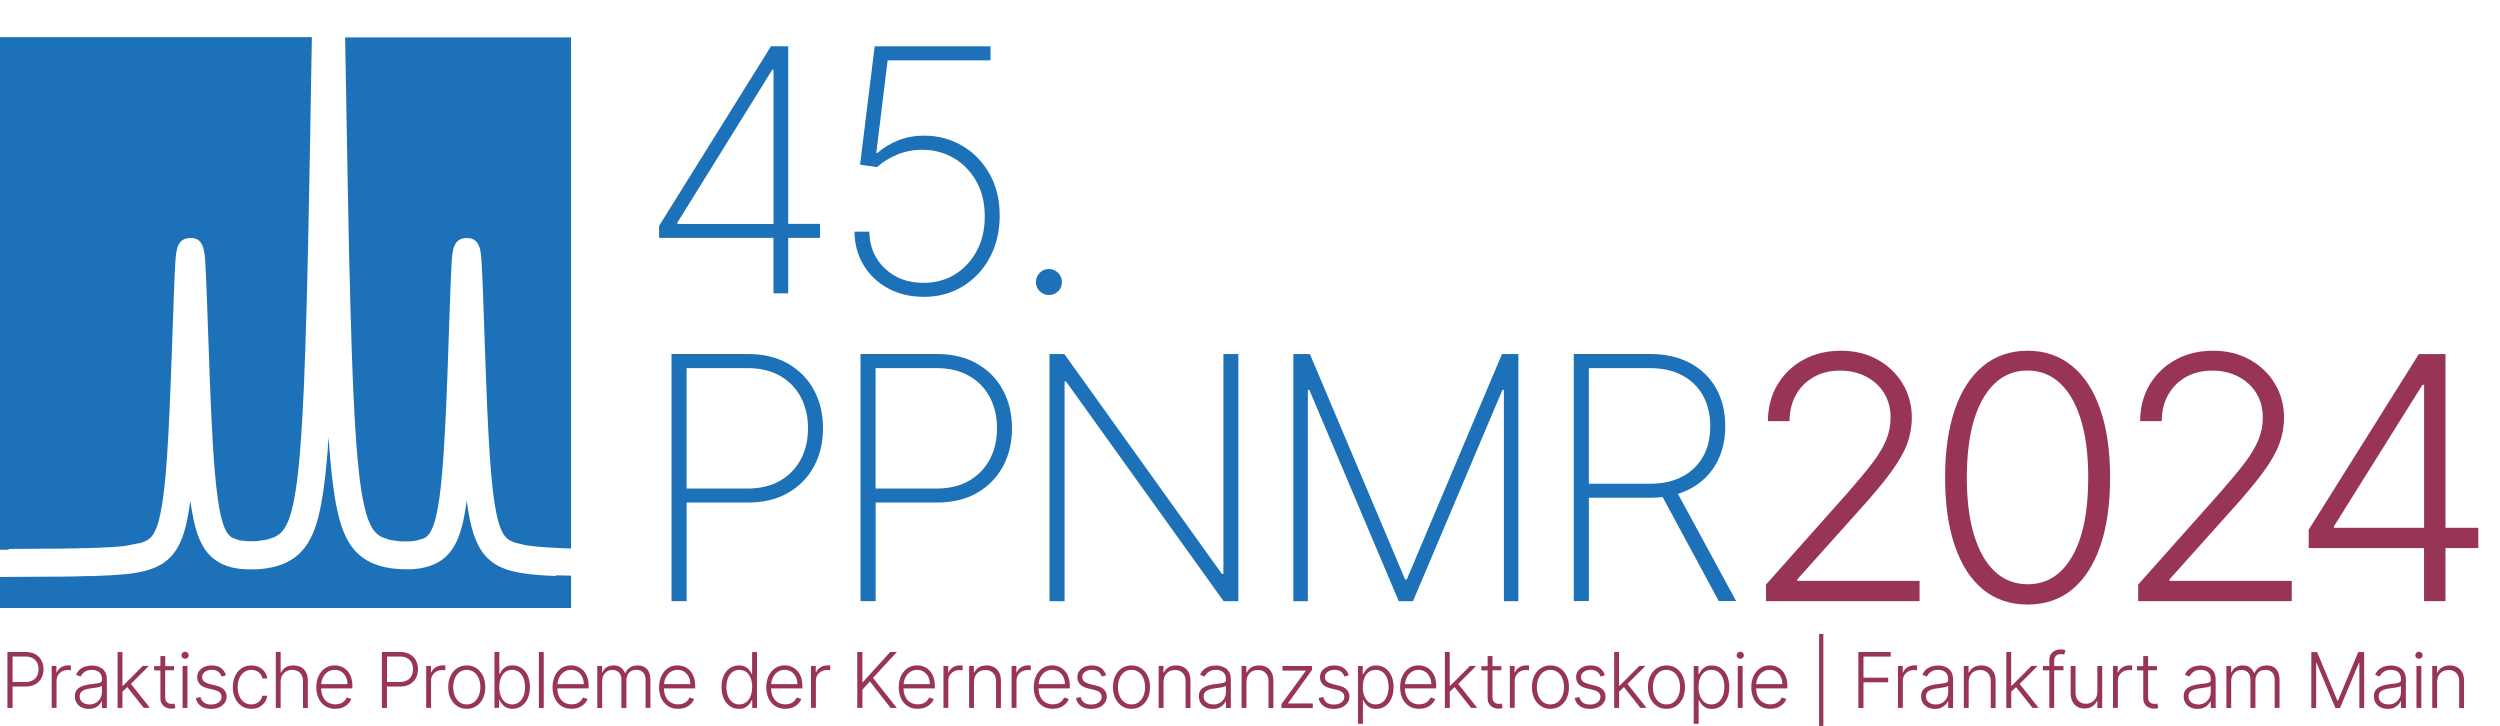 <?xml version="1.0" encoding="UTF-8"?><svg id="Ebene_2" xmlns="http://www.w3.org/2000/svg" viewBox="0 0 389.97 113.26"><defs><style>.cls-1{fill:#1d71b8;}.cls-1,.cls-2{stroke-width:0px;}.cls-2{fill:#983554;}</style></defs><g id="Ebene_1-2"><path class="cls-1" d="M1.35,85.75H0V5.79h48.65c-.04,2.12-.09,4.45-.12,6.76l-.12,7.2c-.05,3.03-.1,6.08-.16,8.86-.07,3.8-.15,7.4-.21,10.63-.07,3.23-.15,6.11-.22,8.73-.07,2.61-.14,4.88-.21,6.96-.07,2.08-.15,3.86-.21,5.5-.07,1.64-.15,3.04-.22,4.34-.07,1.29-.14,2.41-.21,3.45-.07,1.03-.14,1.92-.21,2.75-.07.83-.14,1.55-.21,2.22-.07.66-.14,1.25-.21,1.8-.07.54-.14,1.02-.21,1.47-.07.44-.14.84-.21,1.21-.07.37-.13.69-.2,1-.07.3-.13.57-.19.82-.07.26-.13.49-.19.69-.07.21-.13.4-.19.58-.06.17-.12.33-.18.48-.06.15-.12.28-.18.4-.05.12-.11.23-.16.33-.05.1-.1.19-.17.3-.05.09-.1.16-.14.23-.05.07-.1.14-.14.19-.05.07-.1.13-.15.18-.05.06-.1.12-.13.15l-.13.13s-.1.09-.15.12c-.04.04-.09.07-.15.12-.04.02-.07.05-.11.07-.05.04-.1.07-.12.08l-.19.11s-.07.04-.12.07c-.04.02-.07.04-.11.05l-.94.34s-.06.02-.07.02l-.11.03s-.08.02-.1.02l-1.3.2s-.1.01-.16.02h-.07l-.33.02h-.55s-.49,0-.49,0h-.07l-.46-.04s-.06,0-.09-.01l-.31-.04s-.05,0-.07,0h-.07s-.05-.02-.07-.02l-.32-.06-.95-.34s-.04-.02-.07-.04c-.02-.02-.05-.03-.07-.04-.02-.01-.05-.03-.07-.05-.03-.02-.06-.04-.12-.09-.03-.02-.06-.05-.1-.08l-.12-.12s-.06-.07-.1-.12c-.04-.05-.09-.1-.13-.16-.04-.06-.09-.12-.13-.21-.05-.07-.09-.15-.13-.22-.05-.1-.11-.22-.16-.32-.05-.13-.12-.27-.17-.42-.06-.16-.12-.33-.18-.51-.07-.2-.13-.41-.19-.66-.07-.25-.13-.52-.19-.83-.07-.32-.13-.65-.2-1.04-.07-.4-.13-.82-.2-1.32-.07-.5-.14-1.04-.21-1.67-.07-.63-.14-1.32-.21-2.13-.07-.81-.15-1.69-.21-2.71-.07-1.03-.15-2.16-.21-3.46-.07-1.3-.15-2.73-.22-4.34-.07-1.61-.14-3.4-.21-5.3-.05-1.25-.09-2.62-.14-3.99l-.15-4.1c-.05-1.44-.1-2.89-.15-4.13l-.02-.43c-.07-1.74-.13-3.39-.2-4.44-.12-1.84-.25-3.92-2.36-3.85-2.07.02-2.2,1.97-2.32,3.86-.07,1.05-.13,2.71-.2,4.46l-.02.41c-.05,1.27-.1,2.75-.15,4.21l-.13,3.63c-.05,1.5-.1,3.02-.16,4.4-.07,1.89-.14,3.7-.21,5.31-.07,1.61-.14,3.05-.21,4.35-.07,1.3-.15,2.44-.21,3.46-.07,1.03-.15,1.92-.21,2.73-.07.81-.14,1.5-.21,2.14-.07.63-.14,1.18-.21,1.68-.07.5-.13.93-.21,1.33-.07.4-.13.74-.2,1.05-.06.31-.13.59-.19.84-.07.25-.13.47-.19.68-.06.19-.12.37-.18.52-.05.16-.12.3-.18.43-.05.12-.1.23-.15.32-.04.09-.09.18-.15.29-.05.07-.09.15-.13.19-.04.07-.09.12-.14.19-.05.06-.09.11-.12.15-.04.05-.09.09-.12.12-.04.04-.09.08-.12.11-.04.03-.07.06-.13.1-.04.03-.07.05-.12.09-.04.02-.07.04-.1.07l-.18.1-.66.28s-.06.02-.08.03l-2.7.52s-.05,0-.07,0l-.17.02c-.06,0-.12.01-.18.02-.08.01-.16.02-.25.02l-1.58.13s-.08,0-.12,0h-.14c-.07.01-.15.02-.23.02-.07,0-.14,0-.18,0l-.4.02h-.07l-.81.04s-.06,0-.09,0h-.32s-.07.01-.07.01l-1.01.04c-.09,0-.18,0-.29.01h-.07s-.07,0-.09,0h-.23c-.08,0-.16,0-.23.01h-.34s-.05,0-.07.01l-1,.02h-.46s-.22.01-.22.01h-.38s-.07,0-.09.01l-1.44.02h-.43s-.07,0-.07,0h-.58s-.09,0-.09,0h-.13s-.26,0-.26,0h-.6s-.25.01-.25.01h-.83s-.07.01-.11.01h-1.18s-.07.01-.07.01h-.79s-.07,0-.07,0h-1c-.09,0-.18,0-.22.01h-.65s-.05,0-.09,0Z"/><path class="cls-1" d="M89.07,5.79v79.77c-.09,0-.18,0-.25-.01l-.62-.02h-.08l-.32-.02h-.4s-.1-.02-.13-.02l-.77-.04h-.07l-.35-.02c-.07,0-.15-.01-.23-.01-.07,0-.15-.01-.23-.02h-.14s-.09-.01-.13-.01l-1.83-.15c-.06,0-.12-.01-.18-.02l-.16-.02s-.1-.01-.12-.01h-.09s-.07-.02-.07-.02l-.93-.13-1.58-.38s-.05-.01-.07-.02l-.43-.17s-.09-.04-.13-.06c-.04-.02-.07-.04-.1-.05l-.19-.1s-.05-.04-.12-.08c-.03-.02-.05-.04-.11-.08-.04-.02-.07-.05-.1-.07-.04-.04-.09-.08-.12-.12-.05-.04-.09-.09-.12-.12-.04-.05-.09-.1-.16-.19-.04-.04-.07-.1-.12-.15-.04-.07-.09-.13-.15-.24-.04-.08-.09-.16-.13-.24-.05-.1-.1-.21-.16-.34-.06-.13-.12-.27-.17-.42-.06-.17-.12-.35-.18-.53-.07-.21-.13-.42-.19-.68-.07-.25-.13-.52-.19-.82-.07-.32-.13-.66-.2-1.07-.07-.4-.14-.83-.21-1.33-.07-.51-.14-1.05-.21-1.68-.07-.65-.14-1.34-.21-2.14-.07-.81-.14-1.7-.21-2.73-.07-1.03-.14-2.16-.21-3.46-.07-1.3-.14-2.75-.21-4.35-.07-1.61-.15-3.42-.21-5.31-.05-1.33-.1-2.77-.15-4.21l-.14-4.04c-.05-1.39-.09-2.79-.14-3.99v-.26c-.08-1.74-.15-3.53-.22-4.63-.12-1.89-.25-3.84-2.27-3.85-2.16-.06-2.3,2.01-2.41,3.85-.07,1.11-.15,2.95-.21,4.72v.15c-.05,1.24-.1,2.69-.15,4.13l-.15,4.29c-.04,1.31-.09,2.61-.13,3.81-.07,1.89-.15,3.69-.21,5.3-.07,1.61-.15,3.04-.22,4.35-.07,1.29-.14,2.42-.21,3.45-.07,1.02-.14,1.91-.21,2.71-.07.8-.15,1.49-.21,2.13-.07.63-.14,1.17-.21,1.67-.07.49-.14.92-.21,1.32-.07.39-.13.73-.2,1.04-.06.3-.13.58-.19.84-.06.24-.13.45-.19.66-.05.18-.12.35-.18.52-.05.15-.11.27-.16.38-.05.12-.1.23-.17.35-.04.09-.09.16-.13.24-.04.07-.09.13-.13.19-.04.05-.09.11-.14.18-.03.04-.06.07-.12.13-.02.03-.05.05-.1.1-.03.02-.06.05-.12.1-.03.02-.06.04-.09.06-.02.02-.05.04-.08.05-.02.02-.05.04-.08.05-.02.02-.04.03-.09.05l-.11.05-1.14.33s-.07.01-.07.01h-.05s-.05.02-.07.02l-.32.04s-.06.01-.09.01l-.45.04h-.56s-.49,0-.49,0h-.07l-.32-.02s-.09,0-.11,0c-.04,0-.09,0-.13-.01l-1.34-.21s-.07-.02-.09-.02l-.08-.02s-.05-.02-.07-.02l-.93-.33s-.09-.04-.13-.06c-.04-.02-.09-.05-.18-.1-.04-.02-.09-.05-.1-.05-.04-.03-.09-.06-.15-.1-.04-.03-.08-.05-.12-.09-.04-.03-.09-.07-.13-.11-.04-.04-.09-.07-.16-.14-.04-.04-.08-.08-.1-.1-.05-.05-.09-.1-.14-.15-.04-.06-.09-.12-.15-.19-.04-.05-.09-.11-.13-.18-.05-.07-.1-.16-.16-.26-.05-.09-.1-.18-.16-.29-.05-.1-.12-.21-.16-.32-.05-.13-.12-.26-.17-.4-.06-.15-.12-.31-.19-.49-.06-.18-.12-.36-.18-.57-.06-.21-.13-.44-.19-.68-.07-.26-.13-.53-.2-.85-.07-.3-.13-.63-.2-.99-.07-.37-.14-.77-.21-1.21-.07-.45-.14-.93-.21-1.47-.07-.54-.14-1.13-.21-1.8-.07-.67-.14-1.39-.21-2.21-.07-.83-.15-1.72-.21-2.76-.07-1.04-.15-2.15-.21-3.44-.07-1.3-.15-2.71-.22-4.34-.07-1.64-.14-3.43-.21-5.5-.07-2.08-.14-4.35-.21-6.96-.07-2.62-.15-5.5-.22-8.73-.07-3.23-.14-6.83-.21-10.63-.05-2.89-.11-6.05-.16-9.19l-.12-6.84c-.04-2.33-.08-4.66-.12-6.79h35.24Z"/><path class="cls-1" d="M86.72,89.74h.16c.07.01.15.01.25.02.07,0,.13,0,.2,0,.02,0,.07,0,.09,0h.41c.09.02.16.02.23.02h.32s.02,0,.02,0c.08,0,.16,0,.24.01h.21c.07.01.15.01.23.01v5.04H0v-4.85h1.22c.09,0,.17,0,.26-.01h1.68s.26-.01.26-.01h.61s.1,0,.1,0h1.2s.08-.01.08-.01c.06,0,.12,0,.18,0h.82s.07,0,.07,0h.79s.22-.01.22-.01c.09,0,.18,0,.26,0h.16c.1,0,.19,0,.27,0h.38s.23,0,.23,0c.09,0,.18,0,.22,0h.63s.07-.01.07-.01h.37c.09,0,.19,0,.3-.01h.55s.11-.01.13-.01h.32c.09,0,.17-.01.24-.01h.57s.08-.02.09-.02h.19c.07,0,.13,0,.24-.01h.33s.09,0,.12-.01h.2c.09,0,.18,0,.25-.01h.16s.07,0,.07,0c.08,0,.16,0,.18,0h.37c.08-.01.16-.02.3-.02h.36s.07-.02.08-.02c.09,0,.18,0,.2,0,.09,0,.17,0,.2-.01l.64-.03c.07,0,.15,0,.26-.01l.38-.02s.08,0,.12,0h.11s.05-.01.07-.01l.36-.02c.08,0,.16,0,.29-.02l1.29-.1s.05,0,.07,0l.22-.02s.06,0,.07,0h.08s.07-.01.11-.02l.36-.04s.05,0,.07,0l.9-.13c.1-.01.19-.02.26-.04l.2-.04s.07-.01.1-.02l.65-.13c.11-.02.21-.04.28-.06.1-.02.19-.05.25-.06l.24-.07s.1-.03.12-.04l.13-.04c.1-.03.19-.06.27-.09.1-.03.2-.06.33-.11l.24-.1s.07-.02.09-.03c.08-.04.15-.07.21-.09.09-.04.19-.09.34-.16.1-.05.19-.1.3-.16l.23-.13c.11-.06.22-.13.32-.2.1-.07.21-.15.3-.22.11-.08.21-.16.33-.26.1-.09.21-.18.34-.32.09-.09.18-.18.29-.3.1-.11.19-.22.28-.33.1-.12.2-.26.32-.42.1-.14.19-.29.27-.43.1-.16.19-.34.29-.53.09-.18.19-.37.28-.58.09-.2.17-.41.26-.65.09-.23.17-.47.26-.75.08-.26.16-.54.24-.86.07-.3.15-.63.23-1.02.08-.37.15-.76.23-1.21.08-.44.15-.92.23-1.47.02-.12.04-.25.05-.38.01.1.02.19.04.28.07.55.15,1.02.23,1.46.08.45.15.85.23,1.21.08.37.16.7.24,1,.08.32.16.59.24.85.09.27.17.52.26.75.09.23.18.43.27.65.09.2.18.38.27.57.1.18.19.36.28.5.1.16.21.32.31.46.1.14.2.27.29.38.12.13.23.26.32.35.11.12.22.22.32.32.12.1.23.2.31.26.1.08.19.15.34.26.11.07.22.15.33.21.1.07.21.13.32.19.01,0,.07.03.08.04.07.04.15.08.23.12.07.04.14.07.26.12.02.01.04.02.05.02.1.04.19.08.32.12.08.03.16.06.24.09.01,0,.06.02.07.02.08.02.16.05.19.06.09.03.18.05.3.09.01,0,.07.01.08.02.08.02.16.04.21.05l.26.05s.08.01.09.02c.07.01.15.02.24.04.09.02.17.03.26.04l.24.03c.08.01.16.02.24.02.06,0,.12.01.19.02,0,0,.07,0,.08.01h.19s.07.02.1.02h.18c.08.01.16.02.26.02h.52s.54,0,.54,0c.08,0,.15,0,.23,0h.21c.09-.02.19-.02.28-.04h.12c.05,0,.12-.01.17-.02l.62-.07s.07-.01.08-.01l1-.18s.07-.01.07-.02c.09-.01.16-.04.21-.04.09-.02.17-.04.26-.07.1-.02.18-.05.24-.07l.29-.09c.09-.02.18-.06.27-.09l.2-.07s.06-.02.09-.03c.09-.04.18-.07.26-.11s.18-.07.27-.12c.1-.05.21-.1.31-.15.1-.05.21-.11.27-.15.08-.04.16-.09.25-.15.02,0,.05-.03.07-.04.1-.06.19-.13.29-.19.1-.07.21-.15.3-.21.1-.08.2-.16.3-.25.1-.08.19-.16.27-.24.11-.1.21-.2.33-.33.09-.1.19-.2.29-.32.09-.11.18-.22.29-.36.1-.12.19-.25.3-.41.09-.14.18-.28.26-.41.09-.15.18-.32.27-.49.09-.16.18-.34.27-.54.09-.18.17-.38.26-.59.09-.21.16-.43.26-.68.08-.23.16-.47.24-.75.08-.26.15-.54.24-.85.07-.3.15-.63.23-.99.07-.35.15-.72.23-1.13.07-.41.15-.85.23-1.33.07-.49.15-1,.22-1.58.08-.57.15-1.19.23-1.89.07-.69.15-1.44.22-2.3.07-.85.15-1.77.21-2.82.01-.15.02-.3.03-.44.01.15.02.29.03.44.07,1.06.15,1.97.22,2.83.07.86.15,1.6.22,2.3.07.7.15,1.32.23,1.89.07.58.15,1.1.22,1.58.08.49.15.93.23,1.33.08.42.16.79.23,1.13.08.35.16.68.23.98.08.31.16.59.24.85.09.27.16.52.25.75.09.24.16.46.25.67.09.21.17.41.26.6.09.19.18.37.26.53.09.17.18.33.27.47.09.15.18.3.27.43.1.15.2.29.29.41.1.13.19.24.29.36.1.12.19.22.3.33.1.11.21.21.28.28.1.1.2.18.3.26.1.09.2.17.3.25s.21.15.3.21c.1.07.2.13.33.22.1.06.2.12.24.15.1.05.21.11.31.16.1.05.19.1.32.16.09.04.18.08.26.12.09.04.18.07.27.11.02.01.05.02.08.03l.2.07c.09.03.18.07.3.1l.23.07c.09.03.18.05.27.08.08.02.16.04.26.06.07.02.15.04.27.07l.26.05s.09.02.1.02l.65.11s.09.01.1.01l.61.07c.06,0,.14.01.19.01h.09c.1.02.19.02.32.03h.18c.08.01.16.02.26.02h.52s.55,0,.55,0c.08,0,.15,0,.23,0h.18s.07-.02.1-.02h.19s.07-.02.08-.02c.07,0,.13-.01.19-.02.07,0,.16-.01.29-.03l.18-.02c.09-.01.17-.02.27-.04.07-.01.14-.02.21-.04l.09-.02c.09-.02.18-.04.23-.05.1-.02.21-.05.34-.08.09-.02.18-.05.23-.07.09-.02.16-.04.24-.07,0,0,.05-.02.07-.02.09-.03.19-.07.27-.1.09-.03.18-.07.29-.11.02-.01.1-.04.12-.05.07-.04.15-.07.22-.1.07-.03.15-.07.23-.12,0,0,.06-.03.07-.04.1-.05.21-.12.32-.18.1-.07.21-.13.31-.2.01-.01.06-.04.07-.05.09-.07.18-.13.24-.18.12-.09.23-.19.33-.27.12-.1.23-.21.32-.31.12-.12.23-.24.33-.37.1-.12.2-.25.3-.39.1-.14.21-.29.3-.45.1-.16.2-.33.29-.51.1-.18.19-.36.29-.58.09-.21.18-.42.26-.65s.17-.47.26-.74c.08-.27.16-.54.24-.85s.15-.63.24-1.02c.08-.37.15-.75.23-1.2.07-.44.15-.91.23-1.46.01-.09.02-.19.04-.28.02.13.04.26.05.38.07.55.15,1.03.23,1.47.07.45.15.84.23,1.22s.16.71.23,1c.09.32.16.6.25.89.09.27.16.51.25.74.09.24.18.45.26.64.09.21.18.4.28.59.1.19.19.37.27.5.1.16.2.32.29.46.11.16.21.3.29.4.1.13.2.24.32.38.1.11.2.21.3.31.1.1.2.19.31.29.1.09.21.18.3.24.12.09.23.18.31.23.12.09.24.16.35.23l.26.15c.11.06.21.12.32.17.1.05.2.09.27.12.07.04.14.06.21.09l.37.15c.09.04.18.07.27.1.1.04.19.07.26.09l.21.06s.05.02.07.02l.23.05c.09.02.17.05.24.06.1.03.21.05.26.06l.7.15s.07.01.1.02l1.36.2s.09.01.12.01l.31.04s.07,0,.11.01h.08s.1.02.12.02l.17.02s.04,0,.07,0l1.34.11c.08,0,.16.01.28.02l.32.02s.05,0,.07,0h.11s.08.01.12.01l.41.02c.08,0,.16.01.24.01l.33.02"/><path class="cls-1" d="M102.81,37.11v-1.88l17.45-28.01h2.69v27.7h4.97v2.18h-4.97v8.66h-2.3v-8.66h-17.84ZM120.66,34.93V10.86h-.19l-14.81,23.87v.21h15Z"/><path class="cls-1" d="M144.06,46.3c-2.06,0-3.89-.44-5.51-1.31-1.61-.87-2.89-2.07-3.82-3.6-.94-1.53-1.42-3.28-1.44-5.25h2.31c.05,2.33.86,4.25,2.43,5.74s3.58,2.24,6.02,2.24c1.88,0,3.54-.45,4.98-1.36,1.44-.91,2.56-2.15,3.38-3.72.82-1.57,1.22-3.34,1.2-5.31,0-2.08-.44-3.9-1.32-5.46-.88-1.56-2.05-2.76-3.52-3.61-1.47-.85-3.09-1.29-4.87-1.3-1.41,0-2.72.25-3.95.76-1.23.51-2.28,1.16-3.14,1.95l-2.65-.38,2.28-18.46h18.07v2.18h-16.05l-1.77,14.44h.19c.9-.8,1.98-1.45,3.23-1.95,1.25-.5,2.61-.74,4.07-.74,2.16,0,4.13.53,5.92,1.58,1.79,1.05,3.21,2.52,4.27,4.4,1.06,1.88,1.58,4.07,1.57,6.57-.01,2.41-.53,4.56-1.54,6.46-1.02,1.9-2.42,3.39-4.21,4.49-1.79,1.1-3.83,1.65-6.13,1.65Z"/><path class="cls-1" d="M163.62,46.02c-.56,0-1.04-.2-1.44-.59-.4-.4-.59-.88-.59-1.44s.2-1.03.59-1.43c.4-.4.88-.6,1.44-.6s1.03.2,1.43.6c.4.4.6.88.6,1.43,0,.38-.09.72-.27,1.03-.18.31-.43.55-.73.73-.31.18-.65.27-1.03.27Z"/><path class="cls-1" d="M104.75,93.77v-38.55h11.88c2.45,0,4.54.5,6.3,1.51s3.1,2.38,4.04,4.12c.94,1.74,1.41,3.73,1.41,5.97s-.47,4.18-1.41,5.93-2.29,3.12-4.04,4.13-3.84,1.51-6.28,1.51h-9.54v15.38h-2.35ZM107.1,76.21h9.49c1.98,0,3.68-.41,5.08-1.21,1.4-.81,2.48-1.92,3.24-3.33.75-1.41,1.13-3.03,1.13-4.85s-.38-3.46-1.13-4.87c-.75-1.42-1.84-2.53-3.25-3.33-1.41-.8-3.11-1.2-5.09-1.2h-9.47v18.8Z"/><path class="cls-1" d="M134.23,93.77v-38.55h11.88c2.45,0,4.54.5,6.3,1.51s3.1,2.38,4.04,4.12c.94,1.74,1.41,3.73,1.41,5.97s-.47,4.18-1.41,5.93-2.29,3.12-4.04,4.13-3.84,1.51-6.28,1.51h-9.54v15.38h-2.35ZM136.58,76.21h9.49c1.98,0,3.68-.41,5.08-1.21,1.4-.81,2.48-1.92,3.24-3.33.75-1.41,1.13-3.03,1.13-4.85s-.38-3.46-1.13-4.87c-.75-1.42-1.84-2.53-3.25-3.33-1.41-.8-3.11-1.2-5.09-1.2h-9.47v18.8Z"/><path class="cls-1" d="M193.17,55.23v38.55h-2.3l-24.58-34.27h-.23v34.27h-2.35v-38.55h2.32l24.58,34.31h.23v-34.31h2.33Z"/><path class="cls-1" d="M201.77,55.23h2.56l14.85,35.16h.26l14.85-35.16h2.56v38.55h-2.26v-32.96h-.23l-13.95,32.96h-2.22l-13.95-32.96h-.23v32.96h-2.26v-38.55Z"/><path class="cls-1" d="M245.49,93.77v-38.55h11.88c2.43,0,4.53.48,6.29,1.43,1.76.95,3.11,2.27,4.05,3.96.94,1.69,1.41,3.65,1.41,5.88s-.47,4.15-1.41,5.82c-.94,1.68-2.28,2.98-4.03,3.92-.61.33-1.26.6-1.94.81l9.07,16.71h-2.71l-8.75-16.22c-.63.08-1.28.11-1.96.11h-9.54v16.11h-2.35ZM247.84,75.46h9.49c1.98,0,3.68-.37,5.08-1.11,1.41-.74,2.48-1.78,3.24-3.11.75-1.34,1.13-2.91,1.13-4.73s-.38-3.43-1.13-4.79c-.75-1.36-1.83-2.42-3.25-3.17-1.41-.75-3.11-1.13-5.09-1.13h-9.47v18.05Z"/><path class="cls-2" d="M275.47,93.77v-2.58l12.59-14.15c1.64-1.86,2.97-3.45,3.97-4.76s1.73-2.53,2.19-3.65c.46-1.12.69-2.28.69-3.48,0-1.47-.34-2.75-1.03-3.85-.68-1.1-1.62-1.95-2.81-2.57-1.19-.61-2.53-.92-4.03-.92-1.58,0-2.96.34-4.15,1.02s-2.1,1.61-2.76,2.79c-.65,1.18-.98,2.53-.98,4.07h-3.37c0-2.13.49-4.02,1.48-5.68.98-1.65,2.33-2.95,4.05-3.89,1.71-.94,3.65-1.41,5.83-1.41s4.05.46,5.72,1.38c1.67.92,2.98,2.17,3.93,3.75.95,1.58,1.43,3.35,1.43,5.31,0,1.42-.25,2.79-.74,4.12-.5,1.33-1.35,2.81-2.55,4.44-1.2,1.63-2.87,3.63-5.01,5.99l-9.56,10.67v.24h19.07v3.16h-23.96Z"/><path class="cls-2" d="M316.28,94.3c-2.71,0-5.02-.78-6.94-2.34-1.91-1.56-3.38-3.82-4.4-6.79-1.02-2.96-1.53-6.52-1.53-10.67s.51-7.69,1.53-10.64c1.02-2.96,2.5-5.22,4.42-6.79,1.93-1.57,4.23-2.36,6.92-2.36s4.99.79,6.92,2.36c1.93,1.57,3.4,3.84,4.42,6.79,1.02,2.96,1.53,6.5,1.53,10.64s-.51,7.71-1.53,10.67c-1.02,2.96-2.49,5.22-4.4,6.79-1.91,1.56-4.23,2.34-6.94,2.34ZM316.28,91.14c2.97,0,5.29-1.45,6.96-4.36,1.67-2.9,2.5-7,2.5-12.28,0-3.51-.38-6.51-1.14-9.01-.76-2.49-1.84-4.39-3.26-5.71-1.41-1.32-3.1-1.98-5.07-1.98-2.95,0-5.26,1.46-6.95,4.39-1.68,2.93-2.52,7.03-2.52,12.3,0,3.51.38,6.51,1.14,9,.76,2.48,1.84,4.38,3.26,5.68,1.41,1.31,3.1,1.96,5.07,1.96Z"/><path class="cls-2" d="M333.53,93.77v-2.58l12.59-14.15c1.64-1.86,2.97-3.45,3.97-4.76s1.73-2.53,2.19-3.65c.46-1.12.69-2.28.69-3.48,0-1.47-.34-2.75-1.03-3.85-.68-1.1-1.62-1.95-2.81-2.57-1.19-.61-2.53-.92-4.03-.92-1.58,0-2.96.34-4.15,1.02s-2.1,1.61-2.76,2.79c-.65,1.18-.98,2.53-.98,4.07h-3.37c0-2.13.49-4.02,1.48-5.68.98-1.65,2.33-2.95,4.05-3.89,1.71-.94,3.65-1.41,5.83-1.41s4.05.46,5.72,1.38c1.67.92,2.98,2.17,3.93,3.75.95,1.58,1.43,3.35,1.43,5.31,0,1.42-.25,2.79-.74,4.12-.5,1.33-1.35,2.81-2.55,4.44-1.2,1.63-2.87,3.63-5.01,5.99l-9.56,10.67v.24h19.07v3.16h-23.96Z"/><path class="cls-2" d="M360.13,85.49v-2.86l17.18-27.4h4.16v27.1h5.12v3.16h-5.12v8.28h-3.35v-8.28h-17.99ZM378.13,82.33v-22.3h-.26l-13.8,22.06v.24h14.06Z"/><path class="cls-2" d="M1.16,110.43v-8.73h2.82c.62,0,1.14.12,1.55.36.42.24.73.56.94.96.21.41.32.86.32,1.37s-.11.97-.32,1.37c-.21.41-.52.73-.94.97-.42.24-.93.36-1.55.36H1.96v3.34h-.8ZM1.96,106.38h2.01c.46,0,.84-.09,1.14-.26s.53-.41.68-.71c.15-.3.22-.64.22-1.02s-.07-.72-.22-1.02c-.15-.3-.38-.53-.68-.7-.3-.17-.69-.26-1.15-.26h-2v3.96Z"/><path class="cls-2" d="M8.06,110.43v-6.55h.74v1.01h.06c.13-.33.36-.6.68-.8s.69-.3,1.11-.3c.06,0,.13,0,.21,0,.08,0,.14,0,.19,0v.77s-.09-.01-.18-.03c-.08-.01-.18-.02-.28-.02-.34,0-.64.07-.91.22s-.48.34-.63.59c-.15.25-.23.54-.23.87v4.23h-.76Z"/><path class="cls-2" d="M13.83,110.58c-.4,0-.76-.08-1.08-.23-.33-.16-.59-.38-.78-.67-.19-.29-.29-.65-.29-1.07,0-.32.06-.6.18-.82s.3-.4.52-.54c.22-.14.49-.25.8-.34.31-.08.64-.15,1.01-.19.37-.05.68-.09.93-.12.25-.03.45-.09.58-.16.13-.07.2-.19.2-.36v-.15c0-.45-.13-.8-.4-1.05s-.65-.39-1.14-.39-.86.1-1.15.31c-.3.21-.5.45-.62.73l-.72-.26c.15-.36.35-.64.61-.86.26-.21.55-.37.88-.46.32-.09.65-.14.98-.14.25,0,.51.03.78.1.27.07.52.18.76.34s.42.38.57.67c.15.29.22.65.22,1.08v4.44h-.76v-1.04h-.05c-.09.19-.23.38-.4.56s-.4.33-.67.45-.59.17-.95.17ZM13.93,109.89c.4,0,.75-.09,1.05-.27.3-.18.52-.42.68-.71s.24-.62.24-.98v-.95c-.06.05-.15.1-.28.14-.13.04-.28.08-.46.11-.17.03-.34.06-.51.08-.17.02-.32.04-.46.06-.37.05-.69.12-.95.21-.26.1-.46.23-.6.4-.14.17-.21.39-.21.65,0,.4.14.71.43.92.28.22.64.33,1.07.33Z"/><path class="cls-2" d="M18.34,110.43v-8.73h.76v5.26h.09l3.07-3.08h.96l-2.8,2.8,2.97,3.74h-.97l-2.57-3.24-.75.71v2.54h-.76Z"/><path class="cls-2" d="M27.15,103.89v.66h-1.38v4.18c0,.27.05.49.14.64s.22.26.37.33c.15.06.31.1.48.1.1,0,.18,0,.26-.02.07-.01.13-.03.19-.04l.16.69c-.07.03-.17.05-.27.08-.11.02-.24.04-.4.04-.28,0-.55-.06-.8-.18-.26-.12-.47-.3-.63-.55-.17-.24-.25-.54-.25-.9v-4.35h-.98v-.66h.98v-1.57h.76v1.57h1.38Z"/><path class="cls-2" d="M28.87,102.76c-.16,0-.29-.05-.4-.16s-.17-.24-.17-.39.06-.28.17-.39.24-.16.4-.16.29.05.4.16.17.24.17.39-.06.28-.17.39-.24.16-.4.16ZM28.48,110.43v-6.55h.76v6.55h-.76Z"/><path class="cls-2" d="M35.26,105.33l-.69.2c-.07-.2-.17-.37-.29-.53s-.29-.29-.49-.38-.45-.14-.74-.14c-.44,0-.81.11-1.09.32s-.43.48-.43.81c0,.28.1.51.29.68.19.17.5.31.9.42l.99.24c.55.13.96.34,1.23.63.27.29.41.65.41,1.09,0,.37-.1.7-.31.98s-.49.51-.85.68c-.36.16-.79.25-1.27.25-.64,0-1.17-.14-1.58-.43s-.68-.71-.8-1.25l.73-.18c.09.39.28.68.55.88.27.2.64.3,1.08.3.5,0,.9-.11,1.21-.34.3-.23.45-.51.45-.85,0-.26-.09-.49-.26-.67-.18-.18-.44-.31-.8-.4l-1.07-.26c-.57-.14-.99-.35-1.26-.65s-.41-.66-.41-1.1c0-.36.1-.68.29-.95.2-.27.47-.49.81-.65.34-.16.74-.23,1.18-.23.6,0,1.08.14,1.44.41.36.27.62.64.78,1.12Z"/><path class="cls-2" d="M39.22,110.57c-.58,0-1.09-.15-1.53-.44-.43-.29-.77-.69-1.01-1.2-.24-.51-.36-1.09-.36-1.74s.12-1.24.36-1.75c.24-.51.58-.91,1.01-1.2.43-.29.93-.44,1.5-.44.44,0,.83.08,1.19.25.35.17.65.41.88.71.23.31.38.66.44,1.07h-.77c-.08-.37-.27-.69-.57-.95s-.69-.39-1.15-.39c-.42,0-.79.11-1.11.34-.32.23-.57.54-.75.94-.18.4-.27.87-.27,1.4s.09,1,.26,1.41c.18.41.42.73.74.96.32.23.69.34,1.12.34.29,0,.55-.05.79-.16.24-.11.44-.26.6-.47.16-.2.27-.44.33-.72h.77c-.06.39-.2.75-.42,1.05-.22.31-.51.55-.87.73-.35.18-.76.26-1.21.26Z"/><path class="cls-2" d="M43.78,106.34v4.09h-.76v-8.73h.76v3.21h.07c.15-.34.39-.61.71-.81.32-.2.73-.3,1.23-.3.44,0,.83.09,1.17.27.34.18.6.45.78.81.19.36.28.79.28,1.31v4.24h-.76v-4.19c0-.54-.15-.96-.45-1.28-.3-.31-.7-.47-1.21-.47-.35,0-.66.07-.93.22-.27.15-.49.36-.65.64-.16.28-.24.61-.24.99Z"/><path class="cls-2" d="M52.32,110.57c-.61,0-1.14-.14-1.59-.43-.45-.29-.79-.68-1.03-1.19-.24-.51-.36-1.09-.36-1.75s.12-1.25.36-1.76c.24-.51.58-.92,1.01-1.21s.93-.44,1.49-.44c.35,0,.7.06,1.03.19.33.13.63.33.89.59s.47.6.62,1c.15.4.23.88.23,1.43v.38h-4.88c.01.48.1.9.27,1.27.18.39.43.69.77.9s.73.32,1.18.32c.31,0,.58-.05.82-.14s.43-.23.59-.39c.16-.16.28-.34.36-.54l.72.23c-.1.28-.26.53-.49.76-.23.23-.51.42-.84.56-.34.14-.72.21-1.16.21ZM50.1,106.72h4.1c0-.42-.08-.8-.25-1.14s-.4-.6-.7-.8-.65-.29-1.04-.29c-.42,0-.78.11-1.1.33s-.56.51-.74.88c-.15.32-.24.66-.27,1.02Z"/><path class="cls-2" d="M59.57,110.43v-8.73h2.82c.62,0,1.14.12,1.55.36.42.24.73.56.94.96.21.41.32.86.32,1.37s-.11.97-.32,1.37c-.21.41-.52.73-.94.97-.42.24-.93.36-1.55.36h-2.03v3.34h-.8ZM60.37,106.38h2.01c.46,0,.84-.09,1.14-.26s.53-.41.68-.71c.15-.3.22-.64.22-1.02s-.07-.72-.22-1.02c-.15-.3-.38-.53-.68-.7-.3-.17-.69-.26-1.15-.26h-2v3.96Z"/><path class="cls-2" d="M66.48,110.43v-6.55h.74v1.01h.06c.13-.33.36-.6.68-.8s.69-.3,1.11-.3c.06,0,.13,0,.21,0,.08,0,.14,0,.19,0v.77s-.09-.01-.18-.03c-.08-.01-.18-.02-.28-.02-.34,0-.64.07-.91.22s-.48.34-.63.59c-.15.25-.23.54-.23.87v4.23h-.76Z"/><path class="cls-2" d="M72.81,110.57c-.57,0-1.06-.14-1.5-.43-.43-.29-.77-.68-1.02-1.19-.24-.51-.37-1.09-.37-1.76s.12-1.26.37-1.77.58-.91,1.02-1.19c.43-.29.93-.43,1.5-.43s1.06.14,1.5.43c.43.29.77.68,1.02,1.19.25.51.37,1.1.37,1.77s-.12,1.25-.37,1.76c-.24.51-.58.9-1.02,1.19-.43.29-.93.43-1.5.43ZM72.81,109.88c.45,0,.84-.12,1.15-.37s.55-.57.72-.98c.16-.41.25-.85.25-1.34s-.08-.94-.25-1.35c-.16-.41-.4-.74-.72-.98s-.7-.37-1.15-.37-.84.12-1.15.37c-.32.25-.56.58-.72.98-.16.41-.24.86-.24,1.35s.08.94.24,1.34c.16.41.4.73.72.98s.7.37,1.15.37Z"/><path class="cls-2" d="M77.13,110.43v-8.73h.76v3.43h.07c.08-.2.21-.4.37-.61.16-.21.37-.38.63-.52s.59-.21,1-.21c.54,0,1.01.14,1.41.42.41.28.72.68.95,1.18.23.51.34,1.1.34,1.77s-.11,1.27-.34,1.78c-.23.51-.54.9-.95,1.19s-.87.43-1.41.43c-.4,0-.73-.07-1-.21-.27-.14-.48-.32-.64-.53-.16-.21-.29-.41-.38-.61h-.09v1.21h-.74ZM77.88,107.17c0,.53.08,1,.24,1.4s.38.73.68.96c.3.23.66.35,1.08.35s.8-.12,1.1-.36.53-.57.69-.97c.16-.41.23-.87.23-1.38s-.08-.96-.23-1.36-.38-.72-.68-.96-.67-.36-1.11-.36-.79.11-1.08.34-.52.54-.68.95c-.16.4-.23.86-.23,1.39Z"/><path class="cls-2" d="M84.82,101.71v8.73h-.76v-8.73h.76Z"/><path class="cls-2" d="M89.17,110.57c-.61,0-1.14-.14-1.59-.43-.45-.29-.79-.68-1.03-1.19-.24-.51-.36-1.09-.36-1.75s.12-1.25.36-1.76c.24-.51.58-.92,1.01-1.21s.93-.44,1.49-.44c.35,0,.7.06,1.03.19.33.13.63.33.89.59s.47.6.62,1c.15.4.23.88.23,1.43v.38h-4.88c.01.48.1.9.27,1.27.18.39.43.69.77.9s.73.32,1.18.32c.31,0,.58-.05.82-.14s.43-.23.59-.39c.16-.16.28-.34.36-.54l.72.23c-.1.28-.26.53-.49.76-.23.23-.51.42-.84.56-.34.14-.72.21-1.16.21ZM86.96,106.72h4.1c0-.42-.08-.8-.25-1.14s-.4-.6-.7-.8-.65-.29-1.04-.29c-.42,0-.78.11-1.1.33s-.56.51-.74.88c-.15.32-.24.66-.27,1.02Z"/><path class="cls-2" d="M93.17,110.43v-6.55h.74v1.01h.07c.13-.34.35-.6.65-.8.31-.19.67-.29,1.1-.29.45,0,.82.11,1.11.32.29.21.51.5.65.87h.06c.15-.36.39-.65.72-.87.33-.21.74-.32,1.22-.32.61,0,1.09.19,1.44.57.35.38.53.94.53,1.67v4.38h-.76v-4.38c0-.52-.13-.91-.4-1.16-.26-.26-.61-.39-1.04-.39-.5,0-.89.15-1.15.46-.27.31-.4.7-.4,1.17v4.31h-.78v-4.45c0-.44-.12-.8-.37-1.07-.25-.27-.6-.41-1.04-.41-.3,0-.57.07-.81.22-.24.15-.43.35-.57.62-.14.26-.21.56-.21.91v4.19h-.76Z"/><path class="cls-2" d="M105.79,110.57c-.61,0-1.14-.14-1.59-.43-.45-.29-.79-.68-1.03-1.19-.24-.51-.36-1.09-.36-1.75s.12-1.25.36-1.76c.24-.51.58-.92,1.01-1.21s.93-.44,1.49-.44c.35,0,.7.06,1.03.19.33.13.63.33.89.59s.47.6.62,1c.15.4.23.88.23,1.43v.38h-4.88c.01.48.1.9.27,1.27.18.39.43.69.77.9s.73.32,1.18.32c.31,0,.58-.05.82-.14s.43-.23.59-.39c.16-.16.28-.34.36-.54l.72.23c-.1.28-.26.53-.49.76-.23.23-.51.42-.84.56-.34.14-.72.21-1.16.21ZM103.58,106.72h4.1c0-.42-.08-.8-.25-1.14s-.4-.6-.7-.8-.65-.29-1.04-.29c-.42,0-.78.11-1.1.33s-.56.51-.74.88c-.15.32-.24.66-.27,1.02Z"/><path class="cls-2" d="M115.24,110.57c-.54,0-1.01-.14-1.41-.43s-.72-.68-.94-1.19c-.23-.51-.34-1.1-.34-1.78s.11-1.26.34-1.77c.23-.51.54-.9.95-1.18.41-.28.88-.42,1.42-.42.4,0,.73.07.99.21s.48.31.63.52c.16.21.28.41.37.61h.07v-3.43h.76v8.73h-.74v-1.21h-.09c-.09.2-.21.4-.38.61-.16.21-.38.38-.64.53-.27.14-.6.21-1,.21ZM115.33,109.88c.42,0,.78-.12,1.08-.35s.53-.55.68-.96.24-.88.24-1.4-.08-.99-.23-1.39c-.16-.4-.38-.72-.68-.95s-.66-.34-1.09-.34-.81.12-1.11.36c-.3.24-.53.56-.68.96s-.23.86-.23,1.36.08.97.23,1.38c.16.41.38.73.68.97s.67.36,1.1.36Z"/><path class="cls-2" d="M122.51,110.57c-.61,0-1.14-.14-1.59-.43-.45-.29-.79-.68-1.03-1.19-.24-.51-.36-1.09-.36-1.75s.12-1.25.36-1.76c.24-.51.58-.92,1.01-1.21s.93-.44,1.49-.44c.35,0,.7.06,1.03.19.33.13.63.33.89.59s.47.6.62,1c.15.4.23.88.23,1.43v.38h-4.88c.01.48.1.9.27,1.27.18.39.43.69.77.9s.73.32,1.18.32c.31,0,.58-.05.82-.14s.43-.23.59-.39c.16-.16.28-.34.36-.54l.72.23c-.1.28-.26.53-.49.76-.23.23-.51.42-.84.56-.34.14-.72.21-1.16.21ZM120.29,106.72h4.1c0-.42-.08-.8-.25-1.14s-.4-.6-.7-.8-.65-.29-1.04-.29c-.42,0-.78.11-1.1.33s-.56.51-.74.88c-.15.32-.24.66-.27,1.02Z"/><path class="cls-2" d="M126.51,110.43v-6.55h.74v1.01h.06c.13-.33.36-.6.68-.8s.69-.3,1.11-.3c.06,0,.13,0,.21,0,.08,0,.14,0,.19,0v.77s-.09-.01-.18-.03c-.08-.01-.18-.02-.28-.02-.34,0-.64.07-.91.22s-.48.34-.63.59c-.15.25-.23.54-.23.87v4.23h-.76Z"/><path class="cls-2" d="M133.72,110.43v-8.73h.8v4.7h.08l4.26-4.7h1.05l-3.73,4.04,3.71,4.69h-.97l-3.23-4.14-1.16,1.3v2.83h-.8Z"/><path class="cls-2" d="M143.17,110.57c-.61,0-1.14-.14-1.59-.43-.45-.29-.79-.68-1.03-1.19-.24-.51-.36-1.09-.36-1.75s.12-1.25.36-1.76c.24-.51.58-.92,1.01-1.21s.93-.44,1.49-.44c.35,0,.7.06,1.03.19.33.13.63.33.89.59s.47.6.62,1c.15.4.23.88.23,1.43v.38h-4.88c.01.48.1.9.27,1.27.18.39.43.69.77.9s.73.32,1.18.32c.31,0,.58-.05.82-.14s.43-.23.59-.39c.16-.16.28-.34.36-.54l.72.23c-.1.28-.26.53-.49.76-.23.23-.51.42-.84.56-.34.14-.72.21-1.16.21ZM140.95,106.72h4.1c0-.42-.08-.8-.25-1.14s-.4-.6-.7-.8-.65-.29-1.04-.29c-.42,0-.78.11-1.1.33s-.56.51-.74.88c-.15.32-.24.66-.27,1.02Z"/><path class="cls-2" d="M147.17,110.43v-6.55h.74v1.01h.06c.13-.33.36-.6.68-.8s.69-.3,1.11-.3c.06,0,.13,0,.21,0,.08,0,.14,0,.19,0v.77s-.09-.01-.18-.03c-.08-.01-.18-.02-.28-.02-.34,0-.64.07-.91.22s-.48.34-.63.59c-.15.25-.23.54-.23.87v4.23h-.76Z"/><path class="cls-2" d="M151.93,106.34v4.09h-.76v-6.55h.74v1.03h.07c.15-.33.39-.6.72-.81s.73-.3,1.21-.3c.44,0,.83.09,1.16.28.33.18.59.45.78.81.19.35.28.79.28,1.31v4.24h-.76v-4.19c0-.54-.15-.96-.45-1.27-.3-.31-.7-.47-1.2-.47-.34,0-.65.07-.92.22-.27.15-.48.36-.63.64-.15.28-.23.61-.23.99Z"/><path class="cls-2" d="M157.8,110.43v-6.55h.74v1.01h.06c.13-.33.36-.6.68-.8s.69-.3,1.11-.3c.06,0,.13,0,.21,0,.08,0,.14,0,.19,0v.77s-.09-.01-.18-.03c-.08-.01-.18-.02-.28-.02-.34,0-.64.07-.91.22s-.48.34-.63.59c-.15.25-.23.54-.23.87v4.23h-.76Z"/><path class="cls-2" d="M164.23,110.57c-.61,0-1.14-.14-1.59-.43-.45-.29-.79-.68-1.03-1.19-.24-.51-.36-1.09-.36-1.75s.12-1.25.36-1.76c.24-.51.58-.92,1.01-1.21s.93-.44,1.49-.44c.35,0,.7.06,1.03.19.33.13.63.33.89.59s.47.6.62,1c.15.4.23.88.23,1.43v.38h-4.88c.01.48.1.9.27,1.27.18.39.43.69.77.9s.73.32,1.18.32c.31,0,.58-.05.82-.14s.43-.23.59-.39c.16-.16.28-.34.36-.54l.72.23c-.1.28-.26.53-.49.76-.23.23-.51.42-.84.56-.34.14-.72.21-1.16.21ZM162.01,106.72h4.1c0-.42-.08-.8-.25-1.14s-.4-.6-.7-.8-.65-.29-1.04-.29c-.42,0-.78.11-1.1.33s-.56.51-.74.88c-.15.32-.24.66-.27,1.02Z"/><path class="cls-2" d="M172.55,105.33l-.69.2c-.07-.2-.17-.37-.29-.53s-.29-.29-.49-.38-.45-.14-.74-.14c-.44,0-.81.11-1.09.32s-.43.48-.43.81c0,.28.1.51.29.68.19.17.5.31.9.42l.99.24c.55.13.96.34,1.23.63.27.29.41.65.41,1.09,0,.37-.1.7-.31.98s-.49.51-.85.68c-.36.16-.79.25-1.27.25-.64,0-1.17-.14-1.58-.43s-.68-.71-.8-1.25l.73-.18c.09.39.28.68.55.88.27.2.64.3,1.08.3.5,0,.9-.11,1.21-.34.3-.23.45-.51.45-.85,0-.26-.09-.49-.26-.67-.18-.18-.44-.31-.8-.4l-1.07-.26c-.57-.14-.99-.35-1.26-.65s-.41-.66-.41-1.1c0-.36.1-.68.29-.95.2-.27.47-.49.81-.65.34-.16.74-.23,1.18-.23.6,0,1.08.14,1.44.41.36.27.62.64.78,1.12Z"/><path class="cls-2" d="M176.5,110.57c-.57,0-1.06-.14-1.5-.43-.43-.29-.77-.68-1.02-1.19-.24-.51-.37-1.09-.37-1.76s.12-1.26.37-1.77.58-.91,1.02-1.19c.43-.29.93-.43,1.5-.43s1.06.14,1.5.43c.43.29.77.68,1.02,1.19.25.51.37,1.1.37,1.77s-.12,1.25-.37,1.76c-.24.51-.58.9-1.02,1.19-.43.29-.93.43-1.5.43ZM176.5,109.88c.45,0,.84-.12,1.15-.37s.55-.57.72-.98c.16-.41.25-.85.25-1.34s-.08-.94-.25-1.35c-.16-.41-.4-.74-.72-.98s-.7-.37-1.15-.37-.84.12-1.15.37c-.32.25-.56.58-.72.98-.16.41-.24.86-.24,1.35s.08.94.24,1.34c.16.41.4.73.72.98s.7.37,1.15.37Z"/><path class="cls-2" d="M181.5,106.34v4.09h-.76v-6.55h.74v1.03h.07c.15-.33.39-.6.72-.81s.73-.3,1.21-.3c.44,0,.83.09,1.16.28.33.18.59.45.78.81.19.35.28.79.28,1.31v4.24h-.76v-4.19c0-.54-.15-.96-.45-1.27-.3-.31-.7-.47-1.2-.47-.34,0-.65.07-.92.22-.27.15-.48.36-.63.64-.15.28-.23.61-.23.99Z"/><path class="cls-2" d="M189.16,110.58c-.4,0-.76-.08-1.08-.23-.33-.16-.59-.38-.78-.67-.19-.29-.29-.65-.29-1.07,0-.32.06-.6.18-.82s.3-.4.52-.54c.22-.14.49-.25.8-.34.31-.08.64-.15,1.01-.19.37-.05.68-.09.93-.12.25-.03.45-.09.58-.16.13-.07.2-.19.2-.36v-.15c0-.45-.13-.8-.4-1.05s-.65-.39-1.14-.39-.86.1-1.15.31c-.3.21-.5.45-.62.73l-.72-.26c.15-.36.35-.64.61-.86.26-.21.55-.37.88-.46.32-.09.65-.14.98-.14.25,0,.51.03.78.1.27.07.52.18.76.34s.42.38.57.67c.15.29.22.65.22,1.08v4.44h-.76v-1.04h-.05c-.09.19-.23.38-.4.56s-.4.33-.67.45-.59.17-.95.17ZM189.26,109.89c.4,0,.75-.09,1.05-.27.3-.18.52-.42.68-.71s.24-.62.24-.98v-.95c-.06.05-.15.1-.28.14-.13.04-.28.08-.46.11-.17.03-.34.06-.51.08-.17.02-.32.04-.46.06-.37.05-.69.12-.95.21-.26.1-.46.23-.6.4-.14.17-.21.39-.21.65,0,.4.14.71.43.92.28.22.64.33,1.07.33Z"/><path class="cls-2" d="M194.43,106.34v4.09h-.76v-6.55h.74v1.03h.07c.15-.33.39-.6.72-.81s.73-.3,1.21-.3c.44,0,.83.09,1.16.28.33.18.59.45.78.81.19.35.28.79.28,1.31v4.24h-.76v-4.19c0-.54-.15-.96-.45-1.27-.3-.31-.7-.47-1.2-.47-.34,0-.65.07-.92.22-.27.15-.48.36-.63.64-.15.28-.23.61-.23.99Z"/><path class="cls-2" d="M199.89,110.43v-.6l3.78-5.17v-.05h-3.62v-.72h4.6v.63l-3.72,5.15v.06h3.85v.72h-4.9Z"/><path class="cls-2" d="M210.4,105.33l-.69.2c-.07-.2-.17-.37-.29-.53s-.29-.29-.49-.38-.45-.14-.74-.14c-.44,0-.81.11-1.09.32s-.43.48-.43.81c0,.28.1.51.29.68.19.17.5.31.9.42l.99.24c.55.13.96.34,1.23.63.27.29.41.65.41,1.09,0,.37-.1.7-.31.98s-.49.51-.85.68c-.36.16-.79.25-1.27.25-.64,0-1.17-.14-1.58-.43s-.68-.71-.8-1.25l.73-.18c.09.39.28.68.55.88.27.2.64.3,1.08.3.5,0,.9-.11,1.21-.34.3-.23.45-.51.45-.85,0-.26-.09-.49-.26-.67-.18-.18-.44-.31-.8-.4l-1.07-.26c-.57-.14-.99-.35-1.26-.65s-.41-.66-.41-1.1c0-.36.1-.68.29-.95.2-.27.47-.49.81-.65.34-.16.74-.23,1.18-.23.6,0,1.08.14,1.44.41.36.27.62.64.78,1.12Z"/><path class="cls-2" d="M211.83,112.89v-9h.74v1.25h.09c.09-.2.22-.4.38-.6s.37-.38.63-.52c.26-.14.59-.21,1-.21.54,0,1.01.14,1.42.42.4.28.72.68.95,1.18.23.51.34,1.1.34,1.77s-.11,1.27-.34,1.78c-.23.51-.54.9-.95,1.19s-.87.43-1.41.43c-.4,0-.73-.07-.99-.21-.27-.14-.48-.32-.64-.53-.16-.21-.29-.41-.38-.61h-.07v3.67h-.76ZM212.58,107.17c0,.53.08,1,.24,1.4s.39.73.68.96.66.35,1.08.35.8-.12,1.1-.36.53-.57.69-.97c.16-.41.24-.87.24-1.38s-.08-.96-.23-1.36-.38-.72-.68-.96-.67-.36-1.11-.36-.79.11-1.09.34c-.3.23-.52.54-.68.95-.16.4-.23.86-.23,1.39Z"/><path class="cls-2" d="M221.38,110.57c-.61,0-1.14-.14-1.59-.43-.45-.29-.79-.68-1.03-1.19-.24-.51-.36-1.09-.36-1.75s.12-1.25.36-1.76c.24-.51.58-.92,1.01-1.21s.93-.44,1.49-.44c.35,0,.7.06,1.03.19.33.13.63.33.89.59.26.27.47.6.62,1,.15.4.23.88.23,1.43v.38h-4.88c.01.48.1.9.27,1.27.18.39.43.69.77.9s.73.32,1.18.32c.31,0,.58-.05.82-.14s.43-.23.59-.39c.16-.16.28-.34.37-.54l.72.23c-.1.28-.26.53-.49.76-.23.23-.51.42-.84.56s-.72.21-1.16.21ZM219.16,106.72h4.1c0-.42-.09-.8-.25-1.14-.17-.34-.4-.6-.7-.8-.3-.2-.65-.29-1.04-.29-.42,0-.78.11-1.1.33s-.56.51-.74.88c-.15.32-.24.66-.27,1.02Z"/><path class="cls-2" d="M225.38,110.43v-8.73h.76v5.26h.09l3.07-3.08h.96l-2.8,2.8,2.97,3.74h-.97l-2.56-3.24-.75.71v2.54h-.76Z"/><path class="cls-2" d="M234.19,103.89v.66h-1.38v4.18c0,.27.05.49.14.64s.22.26.37.33c.15.06.31.1.48.1.1,0,.18,0,.25-.02.07-.01.13-.03.19-.04l.16.69c-.07.03-.16.05-.27.08-.11.02-.24.04-.4.04-.28,0-.55-.06-.8-.18-.26-.12-.47-.3-.63-.55-.16-.24-.25-.54-.25-.9v-4.35h-.98v-.66h.98v-1.57h.76v1.57h1.38Z"/><path class="cls-2" d="M235.52,110.43v-6.55h.74v1.01h.06c.13-.33.36-.6.68-.8.33-.2.69-.3,1.11-.3.06,0,.13,0,.21,0,.08,0,.14,0,.19,0v.77s-.09-.01-.18-.03c-.09-.01-.18-.02-.28-.02-.34,0-.64.07-.91.22s-.47.34-.63.59c-.15.25-.23.54-.23.87v4.23h-.76Z"/><path class="cls-2" d="M241.85,110.57c-.57,0-1.07-.14-1.5-.43-.43-.29-.77-.68-1.02-1.19-.24-.51-.37-1.09-.37-1.76s.12-1.26.37-1.77.58-.91,1.02-1.19c.43-.29.93-.43,1.5-.43s1.06.14,1.5.43c.43.29.77.68,1.02,1.19.25.51.37,1.1.37,1.77s-.12,1.25-.37,1.76c-.24.51-.58.9-1.02,1.19-.43.29-.93.43-1.5.43ZM241.85,109.88c.45,0,.84-.12,1.15-.37s.55-.57.72-.98c.16-.41.25-.85.25-1.34s-.08-.94-.25-1.35c-.16-.41-.4-.74-.72-.98s-.7-.37-1.15-.37-.84.12-1.15.37c-.32.25-.56.58-.72.98-.16.41-.25.86-.25,1.35s.08.94.25,1.34c.16.41.4.73.72.98s.7.37,1.16.37Z"/><path class="cls-2" d="M250.36,105.33l-.7.2c-.07-.2-.16-.37-.29-.53s-.29-.29-.49-.38-.45-.14-.74-.14c-.44,0-.81.11-1.09.32-.28.21-.43.48-.43.81,0,.28.1.51.29.68s.5.31.9.42l.99.24c.55.13.96.34,1.23.63.27.29.41.65.41,1.09,0,.37-.1.7-.31.98-.21.29-.49.51-.85.68-.37.16-.79.25-1.27.25-.64,0-1.17-.14-1.58-.43-.42-.29-.68-.71-.8-1.25l.73-.18c.09.39.28.68.55.88s.64.3,1.08.3c.5,0,.91-.11,1.21-.34.3-.23.45-.51.45-.85,0-.26-.09-.49-.26-.67-.18-.18-.44-.31-.8-.4l-1.07-.26c-.57-.14-.99-.35-1.26-.65s-.41-.66-.41-1.1c0-.36.1-.68.29-.95s.47-.49.81-.65.74-.23,1.18-.23c.6,0,1.08.14,1.44.41.36.27.62.64.78,1.12Z"/><path class="cls-2" d="M251.79,110.43v-8.73h.76v5.26h.09l3.07-3.08h.96l-2.8,2.8,2.97,3.74h-.97l-2.56-3.24-.75.71v2.54h-.76Z"/><path class="cls-2" d="M259.95,110.57c-.57,0-1.07-.14-1.5-.43-.43-.29-.77-.68-1.02-1.19-.24-.51-.37-1.09-.37-1.76s.12-1.26.37-1.77.58-.91,1.02-1.19c.43-.29.93-.43,1.5-.43s1.06.14,1.5.43c.43.29.77.68,1.02,1.19.25.51.37,1.1.37,1.77s-.12,1.25-.37,1.76c-.24.51-.58.9-1.02,1.19-.43.29-.93.43-1.5.43ZM259.95,109.88c.45,0,.84-.12,1.15-.37s.55-.57.72-.98c.16-.41.25-.85.25-1.34s-.08-.94-.25-1.35c-.16-.41-.4-.74-.72-.98s-.7-.37-1.15-.37-.84.12-1.15.37c-.32.25-.56.58-.72.98-.16.41-.25.86-.25,1.35s.08.94.25,1.34c.16.41.4.73.72.98s.7.37,1.16.37Z"/><path class="cls-2" d="M264.2,112.89v-9h.74v1.25h.09c.09-.2.22-.4.38-.6s.37-.38.63-.52c.26-.14.59-.21,1-.21.54,0,1.01.14,1.42.42.4.28.72.68.95,1.18.23.51.34,1.1.34,1.77s-.11,1.27-.34,1.78c-.23.51-.54.9-.95,1.19-.41.28-.87.43-1.41.43-.4,0-.73-.07-.99-.21-.27-.14-.48-.32-.64-.53-.16-.21-.29-.41-.38-.61h-.07v3.67h-.76ZM264.95,107.17c0,.53.08,1,.24,1.4.16.41.38.73.68.96s.66.35,1.08.35.8-.12,1.1-.36.53-.57.69-.97c.16-.41.24-.87.24-1.38s-.08-.96-.23-1.36c-.16-.4-.38-.72-.68-.96-.3-.24-.67-.36-1.11-.36s-.79.11-1.09.34c-.3.23-.52.54-.68.95-.15.4-.23.86-.23,1.39Z"/><path class="cls-2" d="M271.46,102.76c-.16,0-.29-.05-.4-.16-.11-.11-.17-.24-.17-.39s.06-.28.17-.39c.11-.11.24-.16.4-.16s.29.05.4.16c.11.11.17.24.17.39s-.06.28-.17.39c-.11.11-.24.16-.4.16ZM271.07,110.43v-6.55h.76v6.55h-.76Z"/><path class="cls-2" d="M276.15,110.57c-.61,0-1.14-.14-1.58-.43s-.79-.68-1.03-1.19c-.24-.51-.36-1.09-.36-1.75s.12-1.25.36-1.76.58-.92,1.01-1.21.93-.44,1.49-.44c.36,0,.7.06,1.03.19.33.13.63.33.89.59s.47.6.62,1c.15.4.23.88.23,1.43v.38h-4.88c.01.48.1.9.27,1.27.18.39.43.69.77.9.33.21.73.32,1.18.32.31,0,.58-.05.82-.14s.43-.23.59-.39c.16-.16.28-.34.37-.54l.72.23c-.1.28-.26.53-.49.76-.23.23-.51.42-.84.56-.34.14-.72.21-1.16.21ZM273.93,106.72h4.1c0-.42-.08-.8-.25-1.14s-.4-.6-.7-.8-.65-.29-1.04-.29c-.41,0-.78.11-1.09.33s-.56.51-.74.88c-.15.32-.24.66-.27,1.02Z"/><path class="cls-2" d="M284.42,98.89v14.35h-.66v-14.35h.66Z"/><path class="cls-2" d="M289.88,110.43v-8.73h5.05v.72h-4.25v3.29h3.86v.72h-3.86v4.01h-.8Z"/><path class="cls-2" d="M296.06,110.43v-6.55h.74v1.01h.06c.13-.33.36-.6.68-.8.33-.2.69-.3,1.11-.3.06,0,.13,0,.21,0,.08,0,.14,0,.19,0v.77s-.09-.01-.18-.03c-.09-.01-.18-.02-.28-.02-.34,0-.64.07-.91.22s-.47.34-.63.59c-.15.25-.23.54-.23.87v4.23h-.76Z"/><path class="cls-2" d="M301.82,110.58c-.39,0-.75-.08-1.08-.23-.33-.16-.59-.38-.78-.67-.19-.29-.29-.65-.29-1.07,0-.32.06-.6.18-.82s.3-.4.52-.54c.22-.14.49-.25.8-.34s.64-.15,1.01-.19c.37-.05.68-.09.93-.12.25-.03.45-.09.58-.16.13-.07.2-.19.2-.36v-.15c0-.45-.13-.8-.4-1.05-.27-.26-.65-.39-1.14-.39s-.86.1-1.15.31c-.3.21-.51.45-.62.73l-.72-.26c.15-.36.35-.64.61-.86.26-.21.55-.37.88-.46.32-.09.65-.14.98-.14.25,0,.51.03.78.1s.52.18.76.34c.23.16.42.38.57.67.14.29.22.65.22,1.08v4.44h-.76v-1.04h-.05c-.09.19-.23.38-.41.56s-.4.33-.67.45c-.27.12-.59.17-.95.17ZM301.93,109.89c.4,0,.75-.09,1.05-.27.29-.18.52-.42.68-.71s.24-.62.24-.98v-.95c-.06.05-.15.1-.28.14-.13.04-.28.08-.46.11-.17.03-.34.06-.51.08-.17.02-.32.04-.46.06-.37.05-.68.12-.95.21-.26.1-.46.23-.6.4-.14.17-.21.39-.21.65,0,.4.14.71.43.92.28.22.64.33,1.07.33Z"/><path class="cls-2" d="M307.09,106.34v4.09h-.76v-6.55h.74v1.03h.07c.15-.33.39-.6.72-.81.33-.2.73-.3,1.21-.3.44,0,.83.09,1.16.28.33.18.59.45.78.81.19.35.28.79.28,1.31v4.24h-.76v-4.19c0-.54-.15-.96-.45-1.27-.3-.31-.7-.47-1.2-.47-.34,0-.65.07-.92.22-.27.15-.48.36-.63.64-.16.28-.23.61-.23.99Z"/><path class="cls-2" d="M312.96,110.43v-8.73h.76v5.26h.09l3.07-3.08h.96l-2.8,2.8,2.97,3.74h-.97l-2.56-3.24-.75.71v2.54h-.76Z"/><path class="cls-2" d="M321.88,103.89v.66h-1.45v5.88h-.76v-5.88h-1.01v-.66h1.01v-.96c0-.35.08-.65.24-.89.16-.24.38-.42.64-.55.26-.12.54-.19.84-.19.2,0,.36.02.5.05s.24.06.31.1l-.22.67c-.06-.02-.13-.04-.21-.06-.08-.02-.19-.03-.31-.03-.33,0-.58.09-.76.28-.18.19-.27.45-.27.79v.8h1.45Z"/><path class="cls-2" d="M327.16,107.93v-4.04h.76v6.55h-.76v-1.09h-.06c-.15.34-.4.61-.73.84-.33.22-.74.33-1.22.33-.42,0-.79-.09-1.11-.27-.32-.18-.58-.45-.76-.81s-.28-.79-.28-1.31v-4.24h.76v4.19c0,.51.15.92.45,1.23.3.31.69.47,1.16.47.29,0,.58-.07.85-.21.27-.14.5-.35.67-.62.18-.27.26-.61.26-1.01Z"/><path class="cls-2" d="M329.6,110.43v-6.55h.74v1.01h.06c.13-.33.36-.6.68-.8.33-.2.69-.3,1.11-.3.06,0,.13,0,.21,0,.08,0,.14,0,.19,0v.77s-.09-.01-.18-.03c-.09-.01-.18-.02-.28-.02-.34,0-.64.07-.91.22s-.47.34-.63.59c-.15.25-.23.54-.23.87v4.23h-.76Z"/><path class="cls-2" d="M336.46,103.89v.66h-1.38v4.18c0,.27.05.49.14.64s.22.26.37.33c.15.06.31.1.48.1.1,0,.18,0,.25-.02.07-.01.13-.03.19-.04l.16.69c-.07.03-.16.05-.27.08-.11.02-.24.04-.4.04-.28,0-.55-.06-.8-.18-.26-.12-.47-.3-.63-.55-.16-.24-.25-.54-.25-.9v-4.35h-.98v-.66h.98v-1.57h.76v1.57h1.38Z"/><path class="cls-2" d="M342.78,110.58c-.39,0-.75-.08-1.08-.23-.33-.16-.59-.38-.78-.67-.19-.29-.29-.65-.29-1.07,0-.32.06-.6.18-.82s.3-.4.52-.54c.22-.14.49-.25.8-.34s.64-.15,1.01-.19c.37-.05.68-.09.93-.12.25-.03.45-.09.58-.16.13-.07.2-.19.2-.36v-.15c0-.45-.13-.8-.4-1.05-.27-.26-.65-.39-1.14-.39s-.86.1-1.15.31c-.3.21-.51.45-.62.73l-.72-.26c.15-.36.35-.64.61-.86.26-.21.55-.37.88-.46.32-.09.65-.14.98-.14.25,0,.51.03.78.1s.52.18.76.34c.23.16.42.38.57.67.14.29.22.65.22,1.08v4.44h-.76v-1.04h-.05c-.09.19-.23.38-.41.56s-.4.33-.67.45c-.27.12-.59.17-.95.17ZM342.88,109.89c.4,0,.75-.09,1.05-.27.29-.18.52-.42.68-.71s.24-.62.24-.98v-.95c-.06.05-.15.1-.28.14-.13.04-.28.08-.46.11-.17.03-.34.06-.51.08-.17.02-.32.04-.46.06-.37.05-.68.12-.95.21-.26.1-.46.23-.6.4-.14.17-.21.39-.21.65,0,.4.14.71.43.92.28.22.64.33,1.07.33Z"/><path class="cls-2" d="M347.29,110.43v-6.55h.74v1.01h.07c.13-.34.35-.6.65-.8s.67-.29,1.1-.29c.45,0,.82.11,1.11.32.29.21.51.5.65.87h.06c.15-.36.39-.65.72-.87.33-.21.74-.32,1.22-.32.61,0,1.09.19,1.44.57s.53.94.53,1.67v4.38h-.76v-4.38c0-.52-.13-.91-.4-1.16-.26-.26-.61-.39-1.04-.39-.5,0-.88.15-1.15.46-.27.31-.41.7-.41,1.17v4.31h-.78v-4.45c0-.44-.12-.8-.37-1.07-.25-.27-.6-.41-1.04-.41-.3,0-.57.07-.81.22-.24.15-.43.35-.57.62s-.21.56-.21.91v4.19h-.76Z"/><path class="cls-2" d="M360.52,101.71h.92l3.17,7.6h.08l3.17-7.6h.92v8.73h-.75v-7.04h-.07l-2.94,7.04h-.72l-2.94-7.04h-.07v7.04h-.75v-8.73Z"/><path class="cls-2" d="M372.45,110.58c-.39,0-.75-.08-1.08-.23-.33-.16-.59-.38-.78-.67-.19-.29-.29-.65-.29-1.07,0-.32.06-.6.18-.82s.3-.4.52-.54c.22-.14.49-.25.8-.34s.64-.15,1.01-.19c.37-.05.68-.09.93-.12.25-.03.45-.09.58-.16.13-.07.2-.19.2-.36v-.15c0-.45-.13-.8-.4-1.05-.27-.26-.65-.39-1.14-.39s-.86.1-1.15.31c-.3.21-.51.45-.62.73l-.72-.26c.15-.36.35-.64.61-.86.26-.21.55-.37.88-.46.32-.09.65-.14.98-.14.25,0,.51.03.78.1s.52.18.76.34c.23.16.42.38.57.67.14.29.22.65.22,1.08v4.44h-.76v-1.04h-.05c-.09.19-.23.38-.41.56s-.4.33-.67.45c-.27.12-.59.17-.95.17ZM372.55,109.89c.4,0,.75-.09,1.05-.27.29-.18.52-.42.68-.71s.24-.62.24-.98v-.95c-.06.05-.15.1-.28.14-.13.04-.28.08-.46.11-.17.03-.34.06-.51.08-.17.02-.32.04-.46.06-.37.05-.68.12-.95.21-.26.1-.46.23-.6.4-.14.17-.21.39-.21.65,0,.4.14.71.43.92.28.22.64.33,1.07.33Z"/><path class="cls-2" d="M377.33,102.76c-.16,0-.29-.05-.4-.16-.11-.11-.17-.24-.17-.39s.06-.28.17-.39c.11-.11.24-.16.4-.16s.29.05.4.16c.11.11.17.24.17.39s-.06.28-.17.39c-.11.11-.24.16-.4.16ZM376.94,110.43v-6.55h.76v6.55h-.76Z"/><path class="cls-2" d="M380.16,106.34v4.09h-.76v-6.55h.74v1.03h.07c.15-.33.39-.6.72-.81.33-.2.73-.3,1.21-.3.44,0,.83.09,1.16.28.33.18.59.45.78.81.19.35.28.79.28,1.31v4.24h-.76v-4.19c0-.54-.15-.96-.45-1.27-.3-.31-.7-.47-1.2-.47-.34,0-.65.07-.92.22-.27.15-.48.36-.63.64-.16.28-.23.61-.23.99Z"/></g></svg>